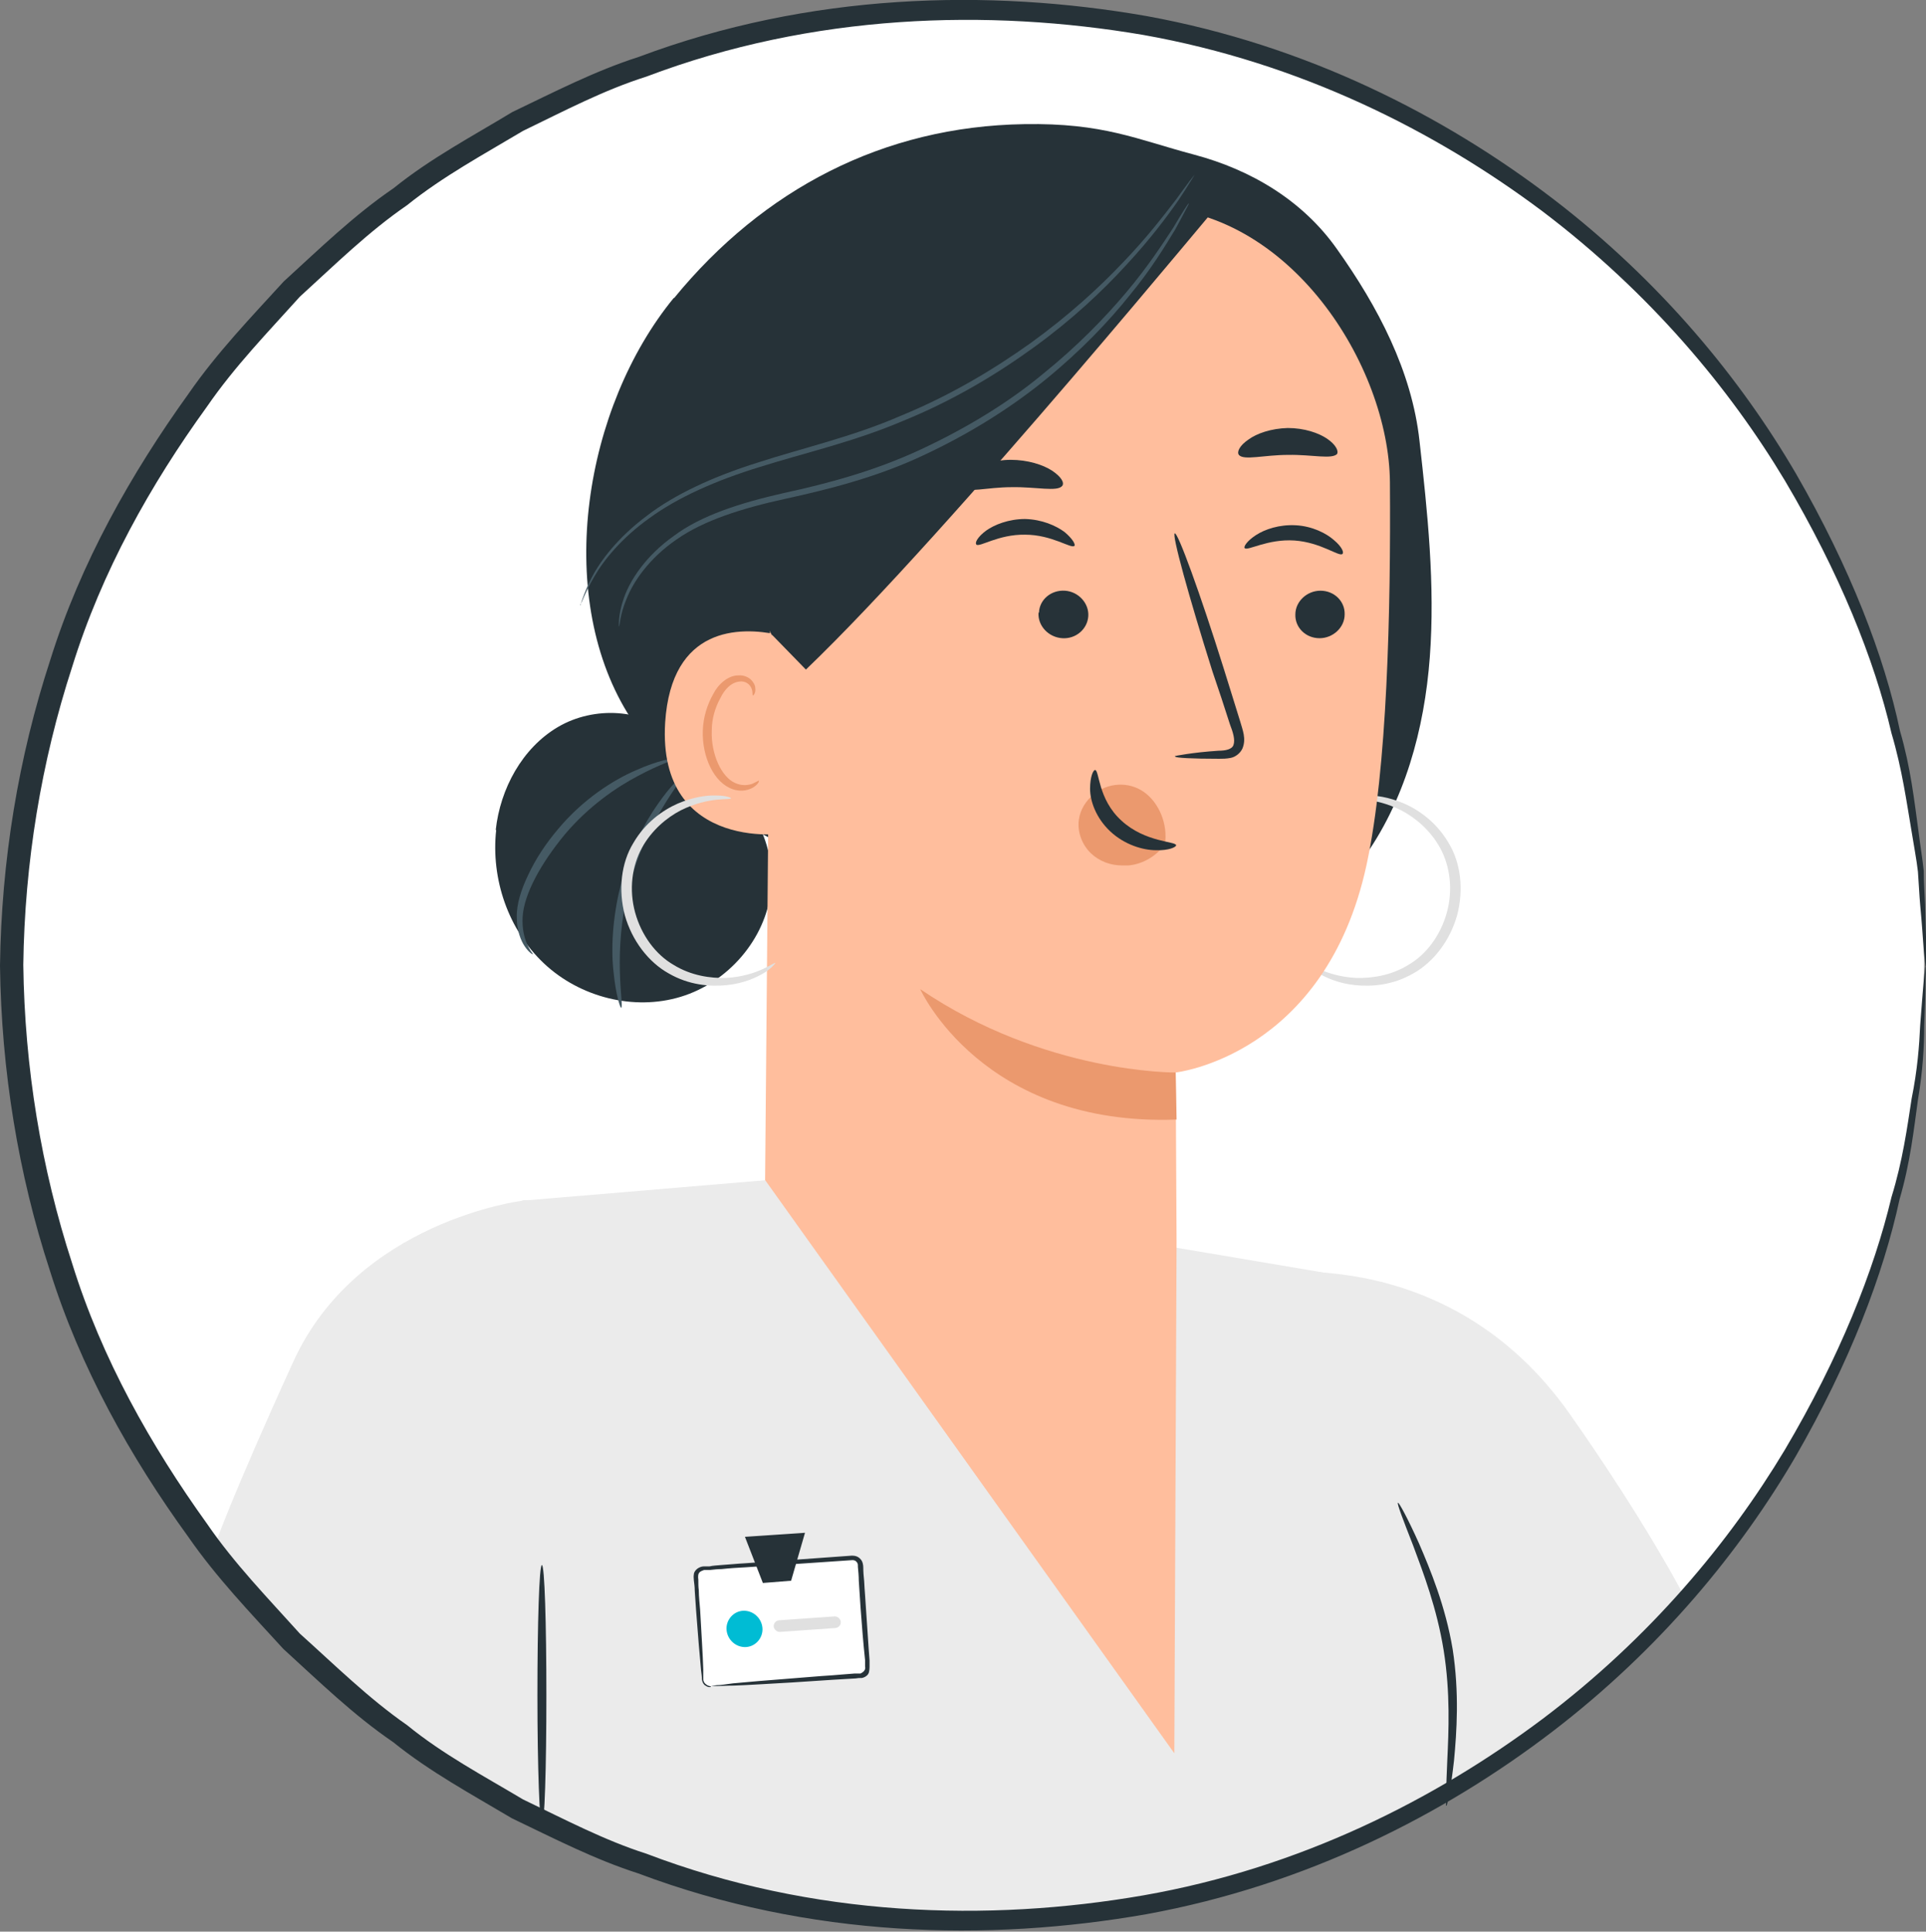 <?xml version="1.0" encoding="UTF-8"?>
<svg id="Layer_2" data-name="Layer 2" xmlns="http://www.w3.org/2000/svg" viewBox="0 0 42.97 43.1">
  <rect x="0" y="0" width="42.97" height="43.1" fill="#808080" stroke="none"/>
  <defs>
    <style>
      .cls-1 {
        fill: #263238;
      }

      .cls-1, .cls-2, .cls-3, .cls-4, .cls-5, .cls-6, .cls-7, .cls-8 {
        stroke-width: 0px;
      }

      .cls-2 {
        fill: #455a64;
      }

      .cls-3 {
        fill: #e0e0e0;
      }

      .cls-4 {
        fill: #fff;
      }

      .cls-5 {
        fill: #ffbe9d;
      }

      .cls-6 {
        fill: #ebebeb;
      }

      .cls-7 {
        fill: #eb996e;
      }

      .cls-8 {
        fill: #00bcd4;
      }
    </style>
  </defs>
  <g id="Device">
    <g>
      <g>
        <ellipse class="cls-4" cx="21.61" cy="21.47" rx="21.32" ry="21.27"/>
        <g>
          <g>
            <path class="cls-6" d="m11.66,26.79l5.58-.47,13.63,2.3,1.61,10.26-.23,1.19c-6.59,3.66-13.96,3.57-20.21.46l-.39-13.74"/>
            <path class="cls-6" d="m27.96,28.45s4.29-.85,7.07,3.11c1.7,2.42,2.53,4.03,2.53,4.03-2.41,2.25-4.08,4.2-7.11,5.32l-2.5-12.45Z"/>
          </g>
          <path class="cls-6" d="m11.66,26.79s-3.69.45-5.12,3.6c-1.43,3.14-1.76,4.13-1.76,4.13,1.91,2.29,4.33,4.84,7.3,5.86,0,0,.69-7.76.78-10,.1-2.46.19-3.67-1.2-3.6Z"/>
        </g>
        <g>
          <g>
            <path class="cls-1" d="m15.04,6.65c1.99-2.43,4.67-3.83,7.81-3.88,1.77-.03,2.51.34,3.79.68,1.28.34,2.43,1.03,3.19,2.11.91,1.28,1.67,2.72,1.84,4.28.18,1.6.35,3.21.23,4.82-.12,1.61-.56,3.23-1.51,4.53l-4.1.71c-2.26.08-4.56.15-6.76-.36-2.2-.52-4.35-1.7-5.53-3.63-1.64-2.68-.96-6.83,1.03-9.26Z"/>
            <path class="cls-3" d="m29.15,21.49s.07.1.24.21c.18.11.46.24.84.28.38.04.85,0,1.3-.26.45-.25.82-.73.98-1.3.15-.57.08-1.17-.19-1.61-.26-.45-.65-.73-.99-.88-.35-.15-.66-.19-.87-.18-.21,0-.32.05-.32.06,0,.05.48-.05,1.12.27.31.16.65.44.87.84.22.4.29.93.15,1.44-.14.51-.46.94-.86,1.17-.39.24-.82.3-1.17.29-.72-.04-1.08-.37-1.1-.33Z"/>
            <path class="cls-1" d="m11.06,18.52c.1-.92.59-1.83,1.39-2.3s1.92-.42,2.59.22l.64.77c1.01.43,1.64,1.57,1.52,2.66-.12,1.09-.96,2.05-2.01,2.37-1.05.32-2.25.01-3.05-.74-.8-.75-1.19-1.89-1.07-2.98Z"/>
            <path class="cls-2" d="m11.88,21.27s-.25-.28-.22-.81c.03-.52.42-1.21.94-1.84.53-.63,1.16-1.06,1.64-1.31.48-.26.81-.35.8-.38,0-.02-.35.03-.86.26-.51.22-1.18.65-1.73,1.31-.28.33-.5.67-.66,1.01-.16.33-.27.67-.26.96,0,.29.09.52.18.65.09.13.17.18.18.17Z"/>
            <path class="cls-2" d="m13.86,22.48c.07,0-.21-1.24.18-2.7.37-1.47,1.22-2.41,1.17-2.44-.02-.02-.25.19-.54.61-.29.41-.62,1.04-.82,1.79-.19.75-.22,1.46-.16,1.96.05.5.15.8.17.79Z"/>
            <g>
              <path class="cls-5" d="m26.25,27.72s-.02-3.8-.02-3.79c0,0,3.34-.37,4.26-4.64.46-2.13.54-5.65.52-8.53-.02-2.6-2.24-6.13-5.45-6.14l-1.43-.17-5.46,2.17c-.79.04-1.42.68-1.44,1.46l-.16,18.25,9.13,12.79.05-11.41h0Z"/>
              <path class="cls-7" d="m24.07,18.29c.03-.23.16-.42.32-.56.32-.27.79-.3,1.13-.06s.54.72.47,1.17h0c-.19.26-.49.44-.81.47-.05,0-.1,0-.15,0-.25,0-.5-.09-.69-.27s-.31-.47-.27-.75Z"/>
              <g>
                <path class="cls-1" d="m30,13.71c0,.29-.26.53-.56.53-.31,0-.55-.24-.54-.53,0-.29.26-.53.56-.53.31,0,.55.24.54.53Z"/>
                <path class="cls-1" d="m29.95,12.36c-.07.07-.48-.26-1.07-.3-.6-.04-1.05.24-1.11.17-.03-.03.05-.16.25-.29.2-.13.52-.24.89-.22.37.02.68.18.85.33.18.15.23.28.19.31Z"/>
                <path class="cls-1" d="m26.21,16.87s.37-.08.98-.12c.15,0,.3-.03.33-.13.04-.11-.01-.28-.08-.46-.12-.38-.25-.77-.39-1.18-.53-1.68-.91-3.06-.84-3.08.07-.02.56,1.32,1.09,3.01.13.41.25.81.37,1.19.05.18.14.38.05.6-.05.11-.16.19-.26.21-.1.02-.18.02-.26.02-.61,0-.98-.02-.98-.05Z"/>
                <path class="cls-7" d="m26.23,23.93s-2.92.03-5.7-1.86c0,0,1.38,3.07,5.72,2.91l-.02-1.05Z"/>
                <path class="cls-1" d="m24.43,17.18c.1,0,.06.65.59,1.13.53.49,1.22.46,1.22.55,0,.04-.16.12-.45.11-.29,0-.7-.12-1.02-.42-.32-.3-.45-.68-.45-.95,0-.27.07-.43.12-.42Z"/>
                <path class="cls-1" d="m29.84,10.12c-.11.14-.56.02-1.1.03-.54,0-.99.13-1.1,0-.05-.07.02-.21.21-.34.19-.14.51-.25.88-.26.37,0,.69.11.88.24.19.13.26.27.22.34Z"/>
                <path class="cls-1" d="m23.17,13.67c-.02.29.22.55.53.57.3.02.56-.2.58-.49.02-.29-.22-.55-.52-.57-.31-.02-.57.2-.58.49Z"/>
                <path class="cls-1" d="m21.78,12.15c.07.07.49-.23,1.09-.22.6,0,1.03.32,1.1.25.03-.03-.04-.16-.22-.31-.19-.14-.5-.28-.88-.29-.37,0-.69.13-.87.26-.19.14-.25.27-.22.3Z"/>
                <path class="cls-1" d="m21.44,10.87c.12.14.58,0,1.13,0,.55-.01,1.02.11,1.13-.03.05-.07-.02-.2-.23-.34-.2-.13-.54-.24-.92-.24-.38,0-.71.12-.91.26-.2.14-.26.27-.21.34Z"/>
              </g>
              <g>
                <path class="cls-5" d="m17.98,15.33c.02-.32-.31-1.1-.63-1.17-.84-.18-2.37-.19-2.51,1.96-.18,2.94,2.81,2.51,2.82,2.43,0-.07.25-2.11.31-3.22Z"/>
                <path class="cls-7" d="m16.92,17.42s-.05.03-.14.07c-.09.03-.23.05-.38-.02-.3-.13-.54-.64-.52-1.17,0-.27.08-.52.19-.72.1-.21.25-.35.41-.37.16-.03.26.07.29.16.03.08.01.14.03.15,0,0,.07-.05.05-.17,0-.06-.04-.13-.1-.19-.07-.06-.17-.1-.28-.09-.23,0-.45.2-.56.42-.13.23-.22.51-.23.81-.02.59.25,1.17.67,1.31.2.07.38.01.47-.05.1-.07.12-.13.11-.14Z"/>
              </g>
            </g>
            <path class="cls-1" d="m17.23,14.17l.75.77c3.23-3.09,9.54-10.81,9.19-10.35,0,0-2.21-.91-4.62-.5-2.4.41-6.96,1.61-6.89,4.44.07,2.83,1.56,5.64,1.56,5.64Z"/>
            <path class="cls-3" d="m17.3,21.49s-.07.1-.24.21c-.18.11-.46.24-.84.28-.38.04-.85,0-1.3-.26-.45-.25-.82-.73-.98-1.3-.15-.57-.08-1.17.19-1.61.26-.45.65-.73.99-.88.35-.15.66-.19.87-.18.21,0,.32.05.32.06,0,.05-.48-.05-1.12.27-.31.16-.65.44-.87.84-.22.4-.29.93-.15,1.44.14.51.46.94.86,1.17.39.24.82.3,1.17.29.72-.04,1.08-.37,1.1-.33Z"/>
          </g>
          <path class="cls-2" d="m12.95,13.52s.01-.06.05-.17c.04-.11.1-.27.2-.46.2-.39.6-.91,1.23-1.38.62-.48,1.49-.88,2.48-1.19.98-.32,2.1-.57,3.18-1.04,1.1-.45,2.07-1.03,2.91-1.63.83-.6,1.52-1.23,2.05-1.79.54-.56.92-1.06,1.19-1.41.12-.17.22-.3.3-.41.07-.09.11-.14.11-.14s-.03.06-.09.15c-.06.1-.15.24-.27.42-.25.36-.63.87-1.16,1.44-.53.58-1.21,1.22-2.05,1.83-.84.61-1.82,1.2-2.93,1.65-1.1.47-2.22.72-3.2,1.03-.98.3-1.83.68-2.46,1.14-.63.45-1.03.95-1.24,1.32-.22.38-.28.61-.3.6Z"/>
          <path class="cls-2" d="m13.81,13.98s-.03-.24.11-.64c.14-.4.49-.94,1.11-1.38.61-.46,1.49-.74,2.46-.96.97-.21,2.02-.49,3.05-.97,1.03-.48,1.96-1.05,2.72-1.68.77-.62,1.39-1.26,1.87-1.83.48-.57.81-1.08,1.04-1.43.1-.17.18-.3.25-.41.06-.09.09-.14.1-.14s-.02.06-.07.15c-.06.11-.13.25-.23.43-.22.36-.53.88-1.01,1.46-.47.59-1.09,1.24-1.86,1.87-.77.63-1.7,1.22-2.75,1.71-1.04.49-2.12.76-3.08.97-.96.21-1.82.48-2.43.91-.61.42-.96.94-1.11,1.32-.16.38-.15.62-.17.62Z"/>
        </g>
        <path class="cls-1" d="m12.09,40.74c-.05,0-.1-1.3-.1-2.91s.04-2.91.1-2.91.1,1.3.1,2.91-.04,2.91-.1,2.91Z"/>
        <path class="cls-1" d="m32.26,40.29s0-.39.03-1.02c.03-.63.07-1.5-.08-2.44-.15-.94-.46-1.75-.68-2.34-.23-.59-.37-.95-.34-.96.02-.01.21.33.47.91.25.58.59,1.4.75,2.36.15.97.09,1.85.03,2.48-.07.63-.15,1.01-.17,1.01Z"/>
      </g>
      <path class="cls-1" d="m42.96,21.55s-.02-.12-.04-.35c-.02-.26-.04-.59-.08-1.01-.02-.23-.03-.47-.05-.74-.03-.27-.09-.57-.14-.89-.11-.64-.21-1.39-.45-2.2-.38-1.64-1.16-3.58-2.38-5.64-1.23-2.05-3-4.18-5.4-6-2.4-1.8-5.42-3.32-8.91-3.94-3.46-.59-7.37-.48-11.09.93-.95.3-1.84.77-2.75,1.21-.87.52-1.78,1.01-2.59,1.66-.86.59-1.61,1.33-2.39,2.04-.71.79-1.45,1.55-2.07,2.45-1.26,1.74-2.35,3.68-3.01,5.81-.69,2.12-1.06,4.37-1.09,6.65.03,2.29.4,4.54,1.09,6.66.66,2.13,1.76,4.07,3.01,5.81.61.89,1.36,1.66,2.07,2.45.79.71,1.54,1.45,2.39,2.04.81.66,1.72,1.14,2.59,1.66.92.44,1.81.91,2.75,1.21,3.72,1.42,7.63,1.53,11.09.93,3.49-.61,6.51-2.14,8.91-3.94,2.4-1.81,4.17-3.95,5.4-6,1.22-2.06,1.99-4,2.38-5.64.25-.81.35-1.55.45-2.2.13-.64.17-1.19.19-1.63.03-.42.06-.76.08-1.01.02-.23.04-.35.04-.35s.01.12,0,.35c0,.26-.01.59-.03,1.02,0,.45-.03,1-.14,1.65-.09.65-.17,1.4-.41,2.22-.36,1.67-1.11,3.64-2.32,5.74-1.22,2.09-3,4.28-5.43,6.14-2.42,1.85-5.49,3.42-9.05,4.07-3.53.62-7.52.53-11.34-.91-.97-.31-1.88-.78-2.82-1.23-.89-.53-1.82-1.03-2.65-1.7-.88-.6-1.65-1.35-2.45-2.08-.73-.8-1.49-1.59-2.12-2.5-1.29-1.78-2.41-3.77-3.09-5.95C.41,26.2.03,23.89,0,21.55c.03-2.34.41-4.65,1.12-6.82.68-2.18,1.81-4.17,3.09-5.95.63-.91,1.39-1.7,2.12-2.5.8-.73,1.57-1.48,2.45-2.08.83-.67,1.76-1.16,2.65-1.7.94-.45,1.85-.92,2.82-1.23,3.81-1.43,7.8-1.53,11.34-.91,3.56.65,6.63,2.22,9.05,4.07,2.43,1.86,4.21,4.05,5.43,6.14,1.21,2.1,1.97,4.07,2.32,5.74.24.82.32,1.57.41,2.22.04.33.09.62.12.9,0,.27.02.52.03.75.01.43.02.76.03,1.02,0,.23,0,.35,0,.35Z"/>
    </g>
  </g>
  <g id="Layer_8" data-name="Layer 8">
    <g>
      <g>
        <g>
          <path class="cls-4" d="m15.77,34.88h3.32c.1,0,.17.08.17.17v2.3c0,.1-.08.17-.17.17h-3.32c-.1,0-.17-.08-.17-.17v-2.3c0-.1.08-.17.17-.17Z" transform="translate(-2.49 1.31) rotate(-4.01)"/>
          <path class="cls-1" d="m15.86,37.64s-.05.02-.12-.03c-.04-.02-.07-.07-.08-.14,0-.06-.01-.13-.02-.21-.03-.33-.07-.78-.11-1.33-.01-.14-.02-.29-.03-.44,0-.08-.01-.15-.02-.23,0-.04-.01-.08,0-.13,0-.05.04-.1.08-.13.04-.03.1-.05.14-.05h.13c.08-.02.17-.02.26-.03.17-.01.35-.03.54-.04.73-.05,1.54-.11,2.38-.17.07,0,.14.02.19.08.05.05.06.14.06.18,0,.11.01.21.02.31.01.21.03.41.04.61.03.4.05.79.08,1.16v.14s0,.12-.03.16c-.03.05-.09.08-.14.09-.06,0-.09,0-.14.01-.17.01-.34.02-.51.03-.32.02-.63.04-.91.06-.54.03-.99.06-1.31.07-.14,0-.26.01-.36.01-.08,0-.12,0-.13,0s.04-.01.12-.02c.09,0,.21-.02.36-.04.33-.03.77-.07,1.31-.11.28-.02.58-.05.91-.07.16-.01.33-.03.5-.04h.13s.06-.03.08-.06c.02-.03.03-.05.02-.1v-.14c-.04-.37-.07-.76-.1-1.16-.01-.2-.03-.41-.04-.61,0-.1-.01-.21-.02-.31,0-.06,0-.08-.03-.11-.02-.03-.06-.04-.09-.04-.84.06-1.65.11-2.38.16-.18.01-.36.02-.54.04-.09,0-.17.01-.26.02h-.13s-.06.02-.09.04c-.05.04-.05.1-.04.18,0,.08,0,.16.01.23,0,.15.02.3.03.44.03.55.06,1,.07,1.33,0,.08,0,.15,0,.21,0,.06.03.1.06.12.06.05.11.04.11.05Z"/>
        </g>
        <path class="cls-8" d="m16.21,36.37c.02.22.21.39.43.38s.39-.21.37-.43-.21-.39-.43-.38-.39.21-.37.43Z"/>
        <rect class="cls-3" x="17.27" y="36.11" width="1.5" height=".26" rx=".13" ry=".13" transform="translate(38.52 71.13) rotate(175.99)"/>
      </g>
      <polyline class="cls-1" points="17.65 35.27 17.96 34.2 16.62 34.29 17.02 35.32 17.65 35.27"/>
    </g>
  </g>
</svg>